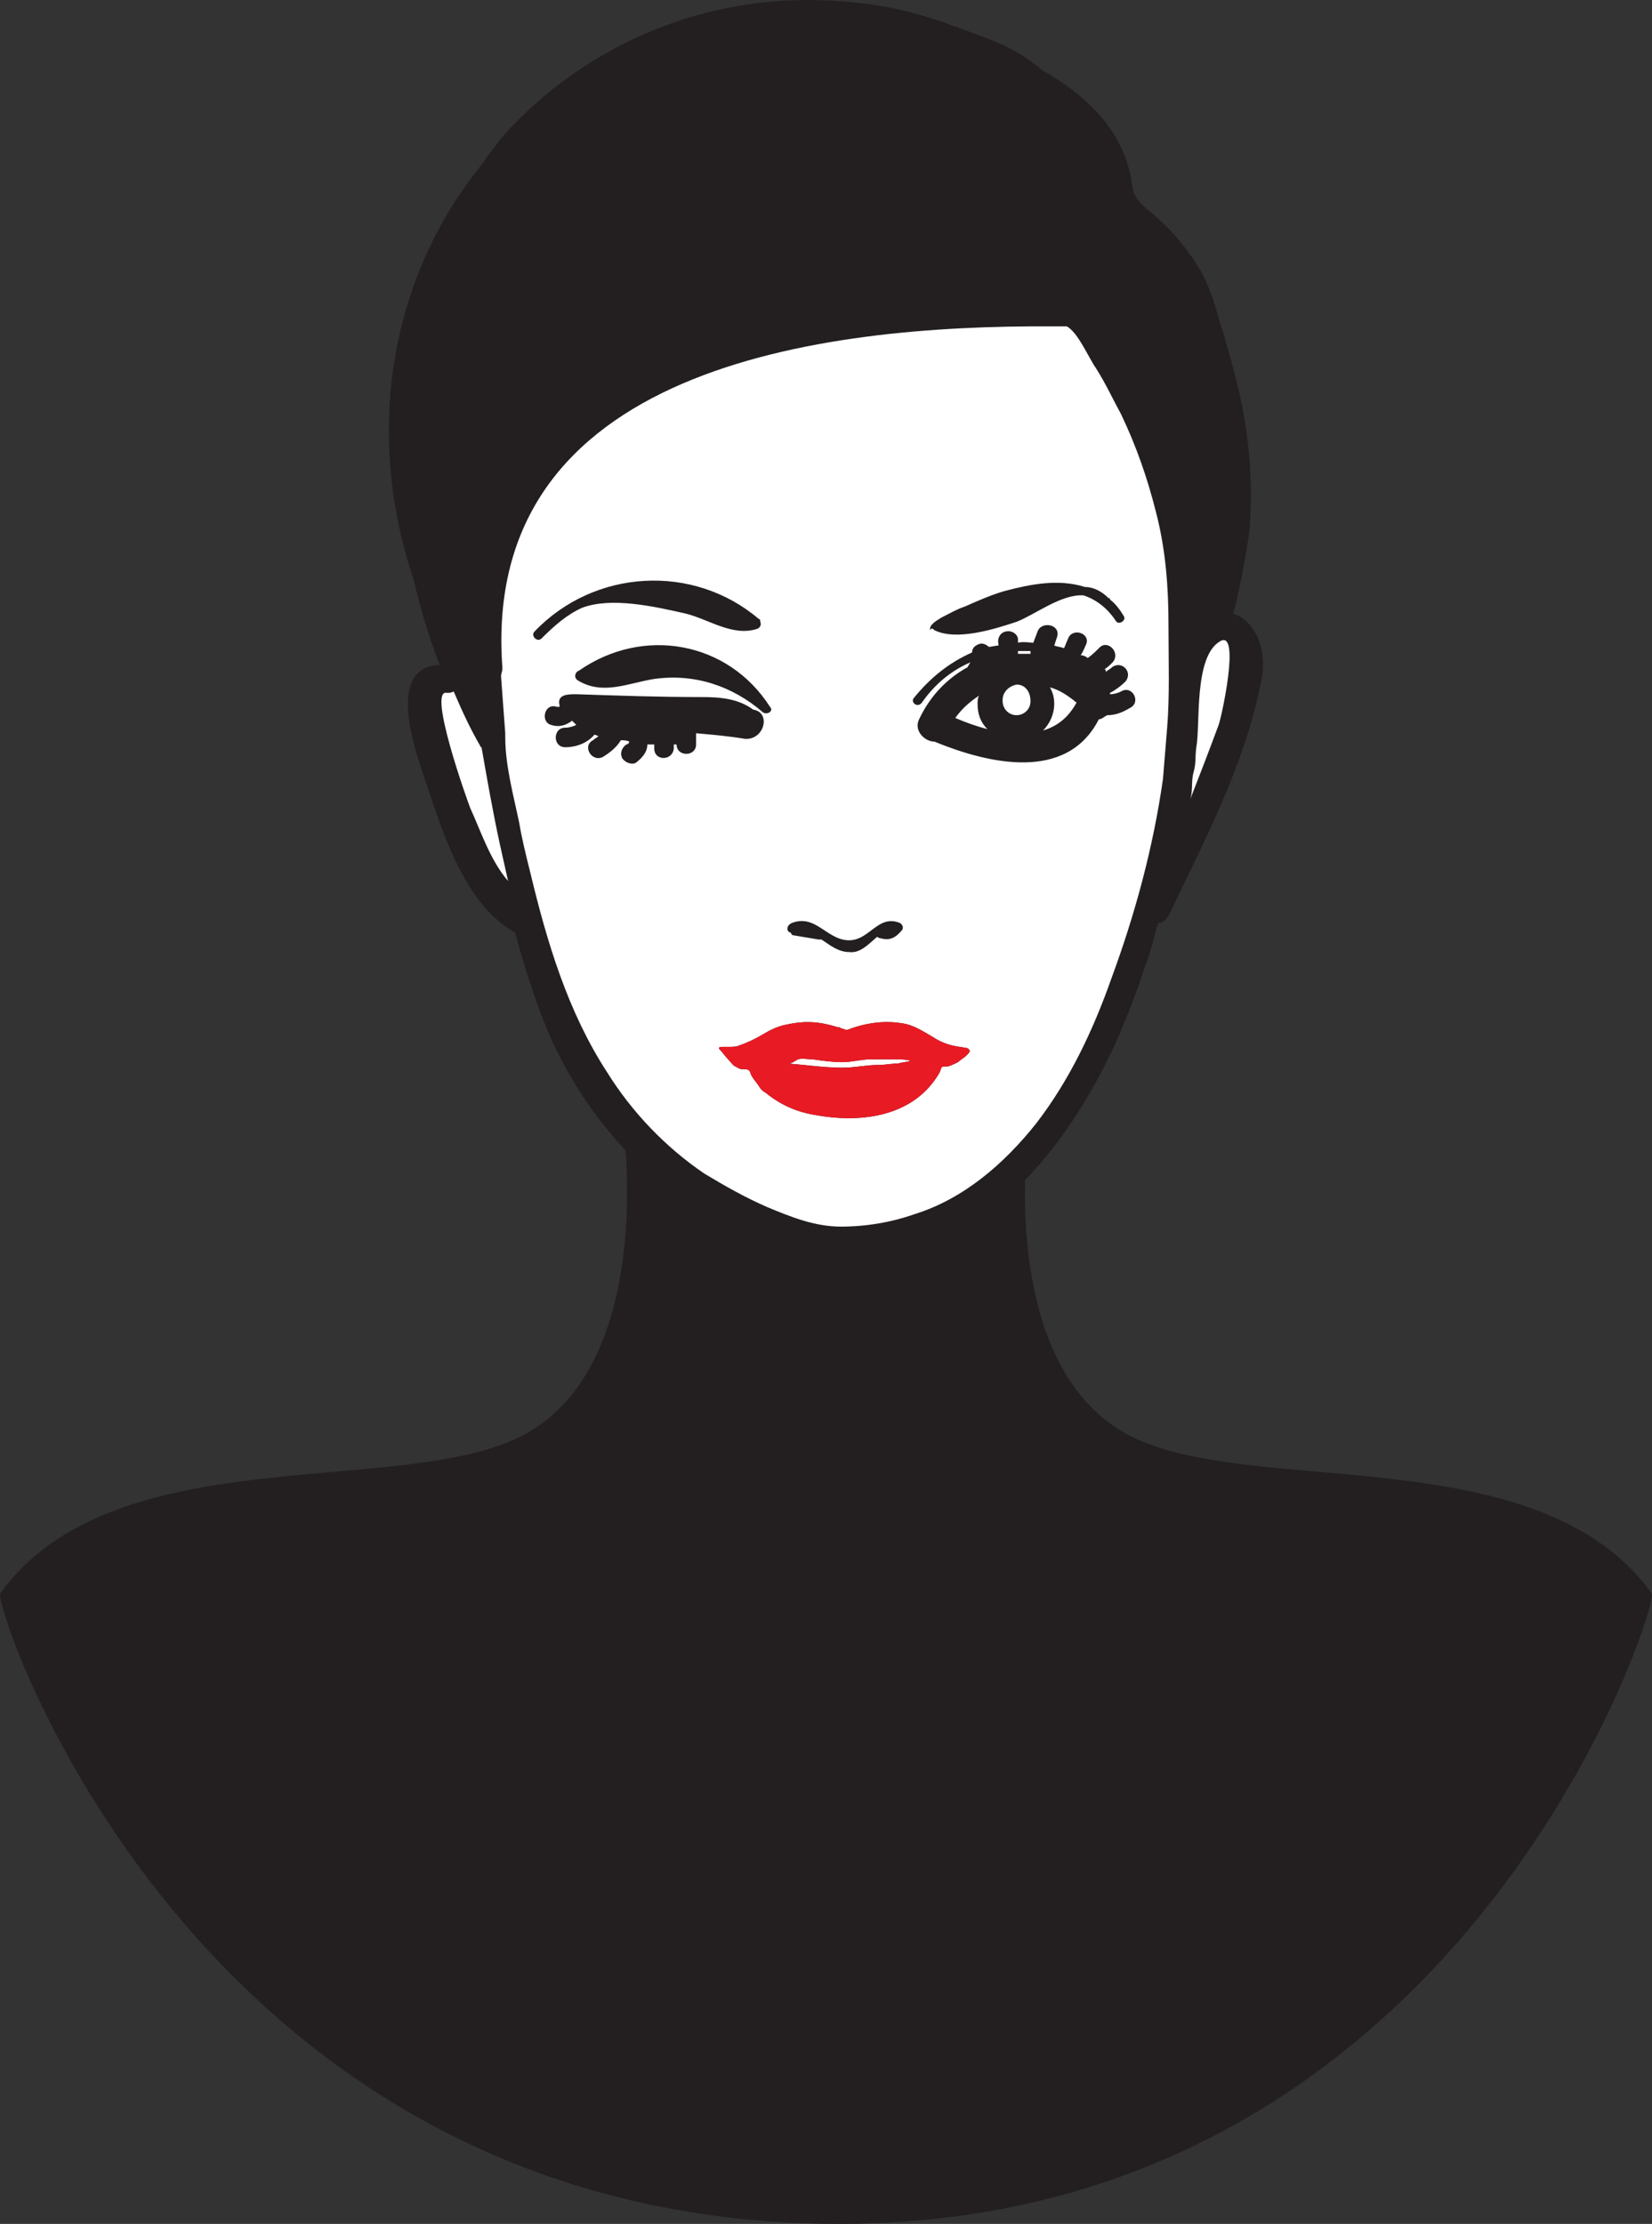 <svg version="1.1" id="图层_1" x="0px" y="0px" width="144.813px" height="194.91px" viewBox="0 0 144.813 194.91" enable-background="new 0 0 144.813 194.91" xml:space="preserve" xmlns="http://www.w3.org/2000/svg" xmlns:xlink="http://www.w3.org/1999/xlink" xmlns:xml="http://www.w3.org/XML/1998/namespace">
  <rect x="0" y="0" width="144.813" height="194.91" fill="#333333" stroke="none"/>
  <path fill="#231F20" d="M144.796,139.667c-6.218-8.65-18.446-9.728-29.354-10.683c-6.821-0.603-13.27-1.17-17.231-3.616
	c-7.477-4.607-8.494-15.361-8.362-21.92c3.479-3.599,6.176-8.076,8.184-12.557c0.73-1.711,1.344-3.297,1.948-5.008
	c0.25-0.855,0.611-1.711,0.855-2.566c0.125-0.243,0.61-2.442,0.735-2.442c0.368,0,0.611-0.243,0.855-0.611
	c3.054-6.351,6.713-13.313,8.063-20.27c0.73-2.81-0.368-5.62-2.447-6.231c0.249,0,1.468-6.595,1.468-7.206
	c0.367-4.277,0-8.43-0.975-12.577c-0.493-2.078-1.101-4.157-1.711-6.106c-0.487-1.835-1.101-3.546-2.198-5.133
	c-0.855-1.224-1.835-2.441-2.936-3.421c-0.975-0.975-2.315-1.587-2.44-3.054c-0.611-4.759-4.028-7.938-7.938-10.135
	c-0.124-0.125-0.367-0.368-0.61-0.487c-1.955-1.592-4.277-2.323-6.595-3.179c0,0-0.125,0-0.125-0.119c-0.119,0-0.119,0-0.244,0
	c-0.242-0.124-0.366-0.124-0.61-0.243c-1.711-0.612-3.416-1.1-5.252-1.468C73.723-0.1,69.57-0.218,65.543,0.393
	c-8.307,1.218-15.999,5.371-21.619,11.722c-0.367,0.492-0.73,0.979-1.099,1.467c-0.243,0.243-0.368,0.611-0.612,0.855
	c-8.305,10.26-10.135,23.94-5.982,36.273c0.612,2.566,1.345,5.127,2.318,7.574c-4.76,0.119-2.199,7.449-1.219,10.26
	c1.462,4.396,3.416,10.746,7.817,13.188c0.855,3.055,1.705,5.864,2.929,8.793c1.682,3.83,3.939,7.298,6.765,10.305
	c0.409,5.83,0.337,19.246-8.247,24.539c-3.963,2.447-10.412,3.016-17.232,3.617c-10.9,0.955-23.123,2.029-29.344,10.668
	c-0.656,0.912,16.695,54.439,72.363,55.246C128.047,195.707,145.448,140.576,144.796,139.667z" class="color c1"/>
  <path fill="#FFFFFF" d="M43.8,73.915c0.243,1.099,0.493,2.198,0.736,3.298c-1.587-1.83-2.442-4.516-3.299-6.352
	c-0.247-0.611-3.788-10.503-2.077-10.135c0.243,0,0.367,0,0.61-0.124c0.73,1.711,1.467,3.297,2.322,4.765c0,0,0,0.124,0.119,0.124
	C42.701,68.3,43.193,71.105,43.8,73.915z M89.234,57.305c0.367,0,0.736,0,1.1,0c0-0.119,0-0.119,0-0.244c-0.362,0-0.731,0-1.1,0
	C89.234,57.186,89.234,57.305,89.234,57.305z M92.412,61.701c0,0.855-0.368,1.711-0.98,2.322c1.226-0.367,2.199-1.099,2.936-2.441
	c-0.735-0.611-1.468-1.099-2.322-1.342C92.287,60.726,92.412,61.094,92.412,61.701z M102.428,54.739c0,3.178,0.119,6.23-0.125,9.16
	c-0.119,1.468-0.243,2.935-0.362,4.401c-0.854,5.982-2.445,11.846-4.521,17.466c-1.592,4.515-3.666,8.911-6.594,12.7
	c-2.812,3.541-6.353,6.596-10.63,7.938c-2.077,0.73-4.275,1.1-6.475,1.1c-2.316,0-4.396-0.854-6.47-1.711
	c-1.954-0.854-3.665-1.83-5.501-2.93c-3.416-2.322-6.346-5.375-8.549-8.916c-3.416-5.252-5.251-11.359-6.714-17.466
	c-0.366-1.468-0.735-2.929-0.979-4.396c-0.487-2.323-1.218-5.008-1.218-7.45c0-0.124,0-0.243,0-0.368
	c-0.125-1.711-0.25-3.297-0.369-5.008c0-0.243,0.119-0.368,0.119-0.73c-1.949-26.383,27.975-30.048,48.125-29.924
	c0.119,0,0.244,0,0.244,0c0.118,0,0.243,0,0.362,0c0.248,0,0.367,0,0.611,0h0.125c0.974,0.487,1.953,2.811,2.565,3.666
	c0.854,1.343,1.462,2.685,2.197,4.027c1.344,2.811,2.316,5.62,3.054,8.549C102.184,48.144,102.428,51.442,102.428,54.739z
	 M81.541,55.231c0.124-0.243,0.243-0.124,0.367,0c1.954,0.975,5.37-0.124,7.207-0.736c1.586-0.605,3.907-2.441,5.862-2.316
	c1.1,0.362,2.073,1.099,2.806,2.197c0.247,0.487,0.979,0,0.735-0.368c-0.369-0.611-0.735-1.099-1.225-1.467
	c0-0.119,0-0.119-0.119-0.119c-0.611-0.611-1.348-0.979-2.078-0.979c-2.322-0.731-4.765-0.244-7.082,0.368
	c-1.223,0.368-2.322,0.855-3.422,1.343c-0.73,0.243-1.342,0.611-2.078,0.979C82.152,54.375,81.416,54.739,81.541,55.231z
	 M69.326,81.732c0,0.125,0.125,0.244,0.243,0.244c0.736,0.125,1.468,0.244,2.198,0.368c0.124,0,0.124,0,0.249,0
	c0.73,0.487,1.461,1.099,2.441,1.099c0.975,0.119,1.705-0.73,2.44-1.342c0,0,0.119,0.119,0.244,0.119
	c0.855,0.243,1.343,0,1.955-0.73c0.119-0.243,0-0.487-0.244-0.612c-2.197-0.854-2.811,2.323-5.377,1.344
	c-1.461-0.607-2.315-1.955-4.026-1.344C68.84,81.121,68.964,81.732,69.326,81.732z M67.496,61.95
	c-3.664-5.744-11.114-7.087-16.734-3.178c-0.362,0.119-0.486,0.612-0.119,0.855c2.199,1.343,4.396,0.244,6.714-0.124
	c3.546-0.487,6.844,0.611,9.528,2.934C67.253,62.681,67.859,62.313,67.496,61.95z M47.465,55.962c1.1-1.1,2.198-2.073,3.541-2.686
	c2.565-0.979,6.351-0.124,9.041,0.487c2.074,0.487,4.152,2.073,6.352,1.343c0.243-0.119,0.361-0.368,0.243-0.612
	c0-0.119,0-0.243-0.124-0.243c-5.74-4.884-14.412-4.396-19.664,1.099C46.49,55.718,47.102,56.331,47.465,55.962z M65.299,64.754
	c1.711,0.124,2.316-2.317,0.729-2.561c-1.342-0.98-2.929-1.1-4.521-1.1c-3.659,0-7.325-0.124-10.99-0.249
	c-0.73,0-1.711,0-1.468,0.98v0.124c-0.119,0-0.119,0-0.243,0c-1.099-0.368-1.462,1.343-0.487,1.587c0.73,0.243,1.344,0,1.83-0.369
	c0.125,0.125,0.249,0.244,0.368,0.369c-0.243,0.119-0.611,0.243-0.975,0.243c-1.1,0-1.1,1.711,0,1.711
	c0.975,0,1.954-0.368,2.562-1.099c0.124,0,0.248,0.119,0.367,0.119c-0.119,0.124-0.367,0.243-0.486,0.367
	c-0.979,0.488-0.125,1.955,0.855,1.468c0.611-0.368,1.217-0.854,1.586-1.468c0.243,0,0.486,0,0.73,0.119
	c0,0.125-0.119,0.25-0.244,0.25c-0.362,0.243-0.611,0.73-0.362,1.218c0.243,0.368,0.855,0.612,1.218,0.368
	c0.612-0.487,0.98-0.98,0.98-1.586c0.244,0,0.362,0,0.605,0c0,0.119,0,0.243,0,0.362c0,1.099,1.592,1.099,1.711,0
	c0-0.119,0-0.243,0-0.362c0.124,0,0.124,0,0.243,0c0,1.099,1.711,1.099,1.711,0V64.39v-0.125
	C62.488,64.392,63.832,64.511,65.299,64.754z M84.838,91.868c-0.119,0-0.606-0.119-0.73-0.119c-0.854-0.124-1.592-0.368-2.322-0.855
	c-0.855-0.487-1.71-1.099-2.811-1.224c-1.586-0.244-3.173,0-4.76,0.611c-0.242-0.119-0.492-0.119-0.611-0.243h-0.125
	c-1.586-0.487-2.809-0.612-4.515-0.243c-0.736,0.124-1.468,0.486-2.079,0.855c-0.611,0.367-1.342,0.73-2.078,0.975
	c-0.238,0.124-0.606,0.124-0.851,0.124c-0.124,0-0.243,0-0.493,0c-0.243,0-0.605,0-0.362,0.243c0.243,0.244,0.487,0.612,0.731,0.855
	c0.243,0.244,0.367,0.488,0.61,0.612c0.244,0.119,0.363,0.243,0.611,0.243c0.244,0,0.488,0,0.607,0.119
	c0.124,0.125,0.124,0.244,0.124,0.244c0.124,0.367,0.486,0.736,0.73,1.104c0.124,0.244,0.367,0.488,0.611,0.607
	c1.342,1.099,2.81,1.711,4.396,1.954c4.033,0.736,8.672,0.124,10.871-3.784c0-0.125,0.119-0.244,0.119-0.368
	c0-0.119,0.492-0.119,0.611-0.119c0.368-0.124,0.61-0.249,0.854-0.368c0.249-0.244,0.736-0.487,0.98-0.855
	C85.082,92.117,84.963,91.992,84.838,91.868z M98.275,60.602c-0.244,0.124-0.61,0.243-0.979,0.243v-0.119
	c0.488-0.243,0.979-0.611,1.344-0.979c0.736-0.855-0.363-1.949-1.219-1.218c-0.125,0.119-0.368,0.243-0.487,0.362
	c0-0.119,0-0.243-0.124-0.243c0.243-0.119,0.486-0.363,0.73-0.606c0.735-0.855-0.487-2.079-1.22-1.224
	c-0.242,0.243-0.61,0.611-0.979,0.855c-0.119-0.125-0.362-0.244-0.606-0.244c0.244-0.368,0.363-0.736,0.487-0.979
	c0.362-0.975-1.224-1.462-1.591-0.487c-0.119,0.243-0.244,0.611-0.363,0.855c-0.244-0.125-0.61-0.125-0.854-0.244l0.244-0.736
	c0.366-1.099-1.345-1.462-1.712-0.487c-0.118,0.368-0.243,0.612-0.362,0.98c-0.368,0-0.855-0.125-1.349,0v-0.368
	c-0.118-0.487-0.606-0.731-1.1-0.612c-0.487,0.125-0.73,0.612-0.611,1.1c0,0,0,0,0,0.124c-0.244,0-0.605,0.119-0.85,0.119
	c-0.25-0.243-0.612-0.362-0.855-0.243c-0.368,0.124-0.611,0.368-0.611,0.736c-1.954,0.855-3.665,2.198-5.132,4.027
	c-0.244,0.368,0.366,0.855,0.734,0.368c1.1-1.586,2.563-2.81,4.272-3.54c-0.119,0.119-0.119,0.243-0.244,0.362
	c0,0,0,0.125-0.119,0.125c-1.711,0.975-3.178,2.441-4.152,4.515c-0.491,0.979,0.486,1.954,1.343,1.954
	c4.766,1.955,11.604,3.547,14.411-1.954c0.244,0,0.488-0.243,0.731-0.362c0.731,0,1.343-0.244,1.954-0.612
	C100.105,61.582,99.25,59.996,98.275,60.602z M89.115,59.996c-0.612,0.119-1.226,0.606-1.226,1.343v0.119
	c0,0.611,0.488,1.224,1.226,1.224c0.61,0,1.218-0.487,1.218-1.224C90.333,60.602,89.846,59.996,89.115,59.996z M76.533,92.847
	c-0.119,0-0.119,0-0.119,0h-0.125c-0.855,0-1.586,0.244-2.441,0.244c-0.854,0-1.711-0.119-2.565-0.244c-0.487,0-0.976-0.124-1.344,0
	c-0.243,0.125-0.486,0.363-0.854,0.363c1.587,0.125,3.179,0.368,4.765,0.368c1.099,0,2.073-0.243,3.172-0.243
	c0.612,0,1.101-0.125,1.711-0.125c0.369-0.119,0.736-0.119,1.101-0.238c-0.363-0.125-0.855-0.125-1.22-0.125
	C77.389,92.847,77.756,92.847,76.533,92.847z M85.818,60.97c-0.735,0.487-1.468,1.099-2.08,1.954
	c0.855,0.368,1.837,0.731,2.812,0.975c-0.611-0.606-0.855-1.343-0.855-2.198C85.693,61.458,85.693,61.213,85.818,60.97z
	 M106.949,56.206c-2.323,1.343-1.712,7.331-2.08,9.285c-0.124,0.855,0,1.343-0.243,2.198s0,1.705-0.368,2.561
	c0.854-2.193,1.711-4.396,2.566-6.713C107.068,62.924,108.778,55.107,106.949,56.206z" class="color c2"/>
  <path fill="#E81A24" d="M64.807,91.625c-0.238,0.124-0.606,0.124-0.851,0.124c-0.124,0-0.243,0-0.493,0
	c-0.243,0-0.605,0-0.362,0.243c0.243,0.244,0.487,0.612,0.731,0.855c0.243,0.244,0.367,0.488,0.61,0.612
	c0.244,0.119,0.363,0.243,0.611,0.243c0.244,0,0.488,0,0.607,0.119c0.124,0.125,0.124,0.244,0.124,0.244
	c0.124,0.367,0.486,0.736,0.73,1.104c0.124,0.244,0.367,0.488,0.611,0.607c1.342,1.099,2.81,1.711,4.396,1.954
	c4.033,0.736,8.672,0.124,10.871-3.784c0-0.125,0.119-0.244,0.119-0.368c0-0.119,0.492-0.119,0.611-0.119
	c0.368-0.124,0.61-0.249,0.854-0.368c0.249-0.244,0.736-0.487,0.98-0.855c0.119-0.119,0-0.244-0.125-0.368
	c-0.119,0-0.606-0.119-0.73-0.119c-0.854-0.124-1.592-0.368-2.322-0.855c-0.855-0.487-1.711-1.099-2.811-1.224
	c-1.586-0.244-3.173,0-4.76,0.611c-0.242-0.119-0.492-0.119-0.611-0.243h-0.125c-1.586-0.487-2.809-0.612-4.515-0.243
	c-0.736,0.124-1.468,0.486-2.079,0.855C66.273,91.017,65.543,91.38,64.807,91.625z M69.938,92.847c0.368-0.124,0.855,0,1.344,0
	c0.854,0.125,1.711,0.244,2.565,0.244c0.855,0,1.586-0.244,2.441-0.244h0.125c0,0,0,0,0.119,0c1.223,0,0.854,0,2.077,0
	c0.363,0,0.855,0,1.22,0.125c-0.363,0.119-0.73,0.119-1.101,0.238c-0.61,0-1.099,0.125-1.711,0.125
	c-1.099,0-2.073,0.243-3.172,0.243c-1.586,0-3.178-0.243-4.765-0.368C69.451,93.21,69.695,92.972,69.938,92.847z" class="color c3"/>
</svg>
